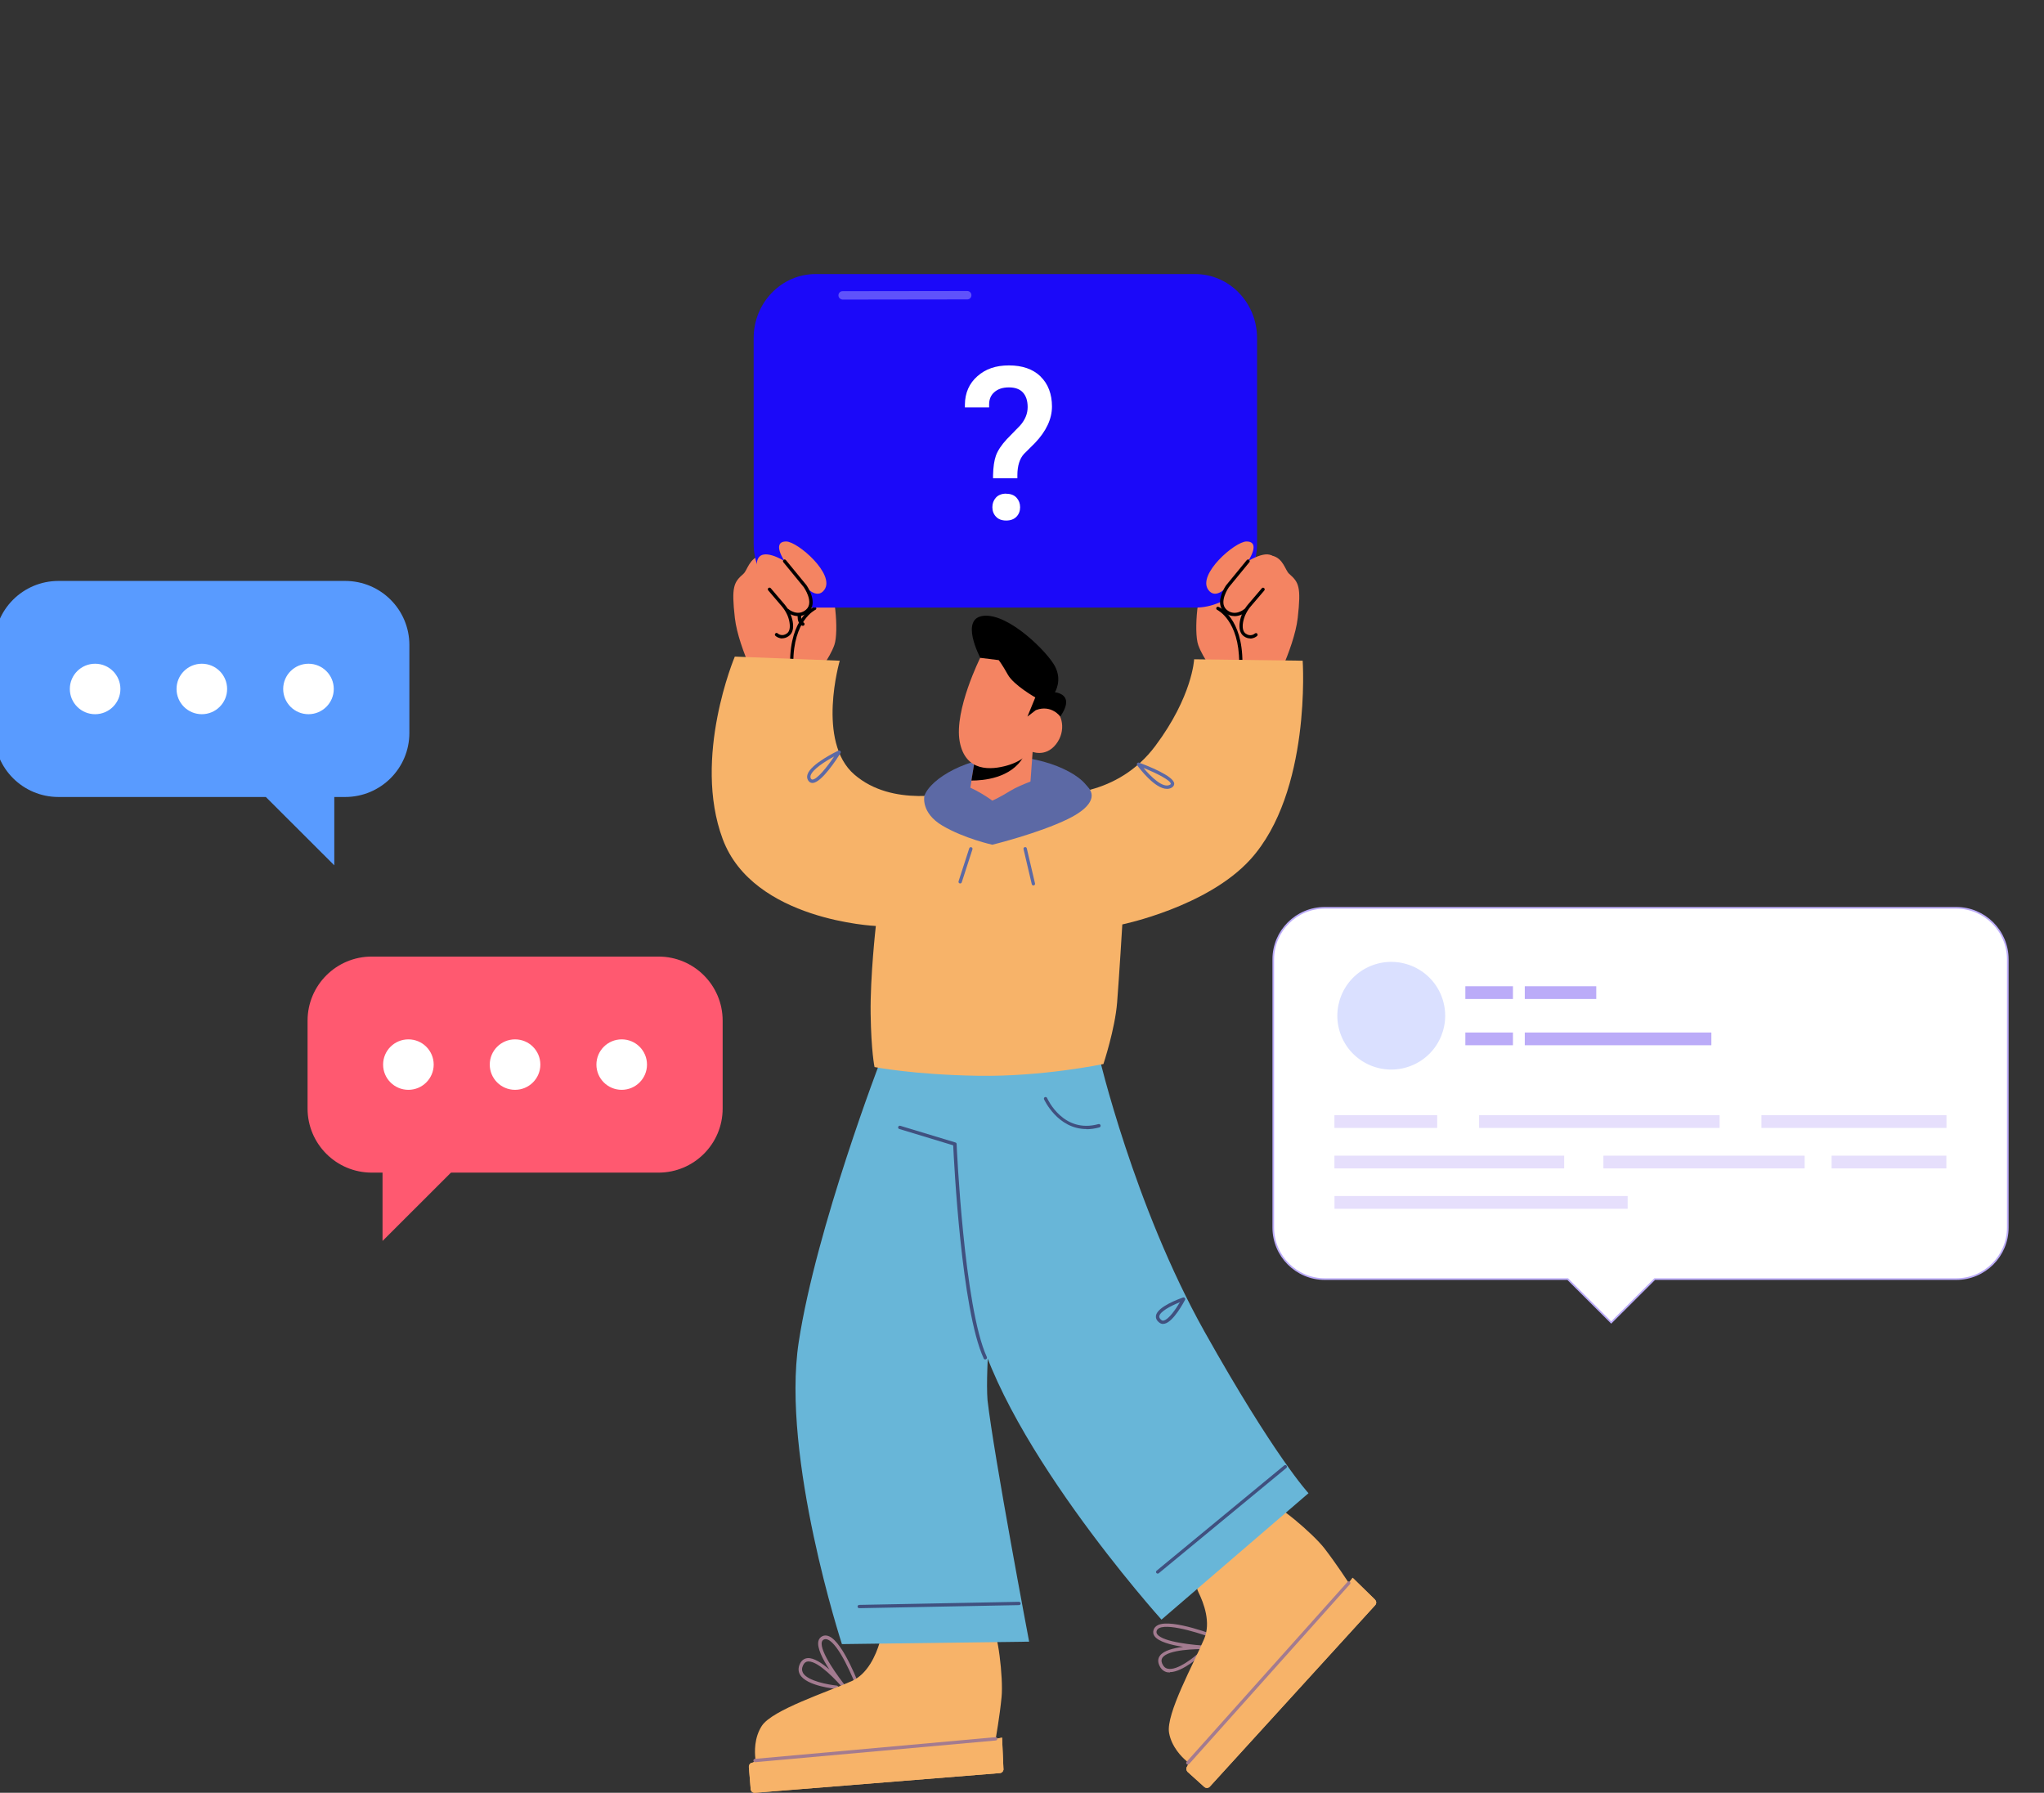 <svg width="358" height="314" viewBox="0 0 358 314" fill="none" xmlns="http://www.w3.org/2000/svg">
<rect x="0" y="0" width="358" height="314" fill="#333333" stroke="none"/>
<g clip-path="url(#clip0_1999_15747)">
<path d="M133.67 121.74C133.67 121.74 129.36 113.77 128.71 108.25C128.08 102.71 128.53 101.98 130.21 100.5C130.92 99.87 131.22 97.74 133.25 97.31C135.28 96.88 137.01 102.13 137.01 102.13C137.01 102.13 137.58 98.34 139.29 98.92C141 99.49 141.76 106.42 141.76 106.42C141.76 106.42 143.52 101.63 144.85 102.07C146.17 102.49 146.97 110.64 146.13 112.98C145.31 115.31 143.01 118.19 143.01 118.19L133.64 121.74H133.65H133.67Z" fill="#F48462"/>
<path d="M138.67 116.37C138.51 116.37 138.38 116.24 138.38 116.08C138.38 108.26 142.41 106.36 142.57 106.29C142.72 106.23 142.89 106.29 142.95 106.44C143.02 106.59 142.95 106.76 142.8 106.82C142.76 106.83 138.93 108.67 138.95 116.08C138.95 116.24 138.82 116.37 138.66 116.37H138.67Z" fill="black"/>
<path d="M222.33 121.74C222.33 121.74 226.64 113.77 227.29 108.25C227.92 102.71 227.47 101.98 225.79 100.5C225.08 99.87 224.78 97.74 222.75 97.31C220.71 96.88 218.99 102.13 218.99 102.13C218.99 102.13 218.42 98.34 216.71 98.92C215 99.49 214.24 106.42 214.24 106.42C214.24 106.42 212.48 101.63 211.15 102.07C209.83 102.49 209.03 110.64 209.87 112.98C210.69 115.31 212.99 118.19 212.99 118.19L222.36 121.74H222.35H222.33Z" fill="#F48462"/>
<path d="M217.33 116.37C217.17 116.37 217.04 116.24 217.04 116.08C217.04 108.67 213.23 106.84 213.19 106.82C213.04 106.75 212.98 106.58 213.04 106.44C213.1 106.29 213.28 106.23 213.42 106.29C213.6 106.36 217.63 108.27 217.61 116.08C217.61 116.24 217.48 116.37 217.32 116.37H217.33Z" fill="black"/>
<path d="M169.61 147.96C169.61 147.96 160.8 142.56 161.89 139.42C162.98 136.29 169.63 132.52 176.46 132.52C183.29 132.52 190.84 135.93 191.03 139.35C191.21 142.76 169.62 147.97 169.62 147.97H169.61V147.96Z" fill="#5C69A5"/>
<path d="M150.49 296.22C150.37 296.22 150.25 296.15 150.21 296.03C149.42 293.84 146.92 287.98 145 287.18C144.75 287.08 144.53 287.06 144.32 287.15C144.11 287.24 144 287.38 143.94 287.6C143.54 289.26 146.88 293.81 148.34 295.6C148.4 295.67 148.44 295.72 148.46 295.73C148.56 295.86 148.55 296.04 148.42 296.14C148.29 296.24 148.11 296.23 148.01 296.1C147.98 296.06 147.92 296 147.86 295.92C146.58 294.38 143.4 291 141.64 291H141.49C141.12 291.04 140.86 291.25 140.67 291.65C140.42 292.15 140.42 292.59 140.64 293C141.46 294.45 145.18 295.08 146.54 295.22C146.7 295.22 146.82 295.38 146.8 295.54C146.8 295.7 146.65 295.83 146.48 295.8C146.27 295.79 141.26 295.32 140.11 293.29C139.79 292.72 139.79 292.07 140.11 291.4C140.4 290.81 140.83 290.49 141.4 290.42C142.47 290.3 143.96 291.27 145.27 292.42C144.09 290.61 143.06 288.59 143.34 287.43C143.44 287.03 143.68 286.74 144.06 286.56C144.41 286.4 144.8 286.41 145.21 286.59C147.74 287.68 150.61 295.46 150.72 295.78C150.78 295.93 150.71 296.1 150.54 296.16C150.51 296.16 150.47 296.17 150.44 296.17L150.48 296.21L150.49 296.22Z" fill="#A37B90"/>
<path d="M204.92 292.93C204.76 292.93 204.6 292.91 204.43 292.89C203.78 292.74 203.31 292.32 203.02 291.61C202.77 291.01 202.81 290.47 203.15 290C203.78 289.11 205.49 288.66 207.22 288.44C205.09 288.12 202.9 287.54 202.21 286.56C201.97 286.22 201.92 285.84 202.05 285.46C202.17 285.09 202.43 284.81 202.83 284.62C205.32 283.46 213.05 286.5 213.37 286.63C213.52 286.69 213.59 286.87 213.53 287.01C213.47 287.16 213.29 287.23 213.15 287.17C210.99 286.32 204.94 284.28 203.06 285.14C202.81 285.26 202.66 285.42 202.59 285.63C202.52 285.85 202.55 286.03 202.68 286.22C203.67 287.63 209.28 288.16 211.59 288.26H211.77C211.93 288.26 212.06 288.41 212.05 288.57C212.05 288.73 211.92 288.85 211.76 288.85H211.51C209.45 288.78 204.63 288.91 203.61 290.32C203.4 290.61 203.38 290.97 203.55 291.36C203.76 291.87 204.08 292.18 204.54 292.27C206.2 292.64 209.13 290.29 210.11 289.35C210.23 289.23 210.42 289.25 210.52 289.35C210.64 289.47 210.62 289.66 210.52 289.76C210.37 289.89 207.17 292.87 204.89 292.87L204.92 292.93Z" fill="#A37B90"/>
<path d="M175.76 309.83C175.77 310.2 175.5 310.52 175.13 310.55L132.22 314C131.84 314.03 131.51 313.75 131.48 313.37L131.16 309.47C131.16 309.09 131.4 308.78 131.73 308.74C131.97 308.7 132.16 308.56 132.24 308.36C132.28 308.26 132.31 308.13 132.3 307.99C132.17 306.84 132.08 304.36 133.43 302.28C135.27 299.46 144.94 296.35 149.21 294.42C151.99 293.17 153.4 289.88 154.05 287.75C154.4 286.58 155.45 285.74 156.68 285.68C161.55 285.49 173.03 285.02 173.77 285.15C174.71 285.33 175.76 293.89 175.42 297.25C175.1 300.61 174.39 304.55 174.39 304.55L175.51 304.34L175.75 309.83H175.76Z" fill="#F7B369"/>
<path d="M175.76 309.83C175.77 310.2 175.5 310.52 175.13 310.55L132.22 314C131.84 314.03 131.51 313.75 131.48 313.37L131.16 309.47C131.16 309.09 131.4 308.78 131.73 308.74C131.97 308.7 132.16 308.56 132.24 308.36C144.31 307.55 174.39 304.56 174.39 304.56L175.51 304.35L175.75 309.84H175.76V309.83Z" fill="#F7B369"/>
<path d="M240.83 280.19C241.1 280.44 241.11 280.87 240.86 281.14L211.89 312.93C211.64 313.21 211.2 313.22 210.92 312.97L208.01 310.34C207.75 310.06 207.72 309.68 207.92 309.4C208.07 309.21 208.11 308.98 208.04 308.77C208.01 308.67 207.94 308.55 207.83 308.46C206.95 307.71 205.2 305.96 204.76 303.51C204.17 300.19 209.11 291.32 210.92 287.01C212.1 284.2 210.88 280.84 209.89 278.85C209.35 277.75 209.54 276.43 210.39 275.55C213.82 272.09 221.88 263.92 222.51 263.51C223.3 263 229.94 268.55 232 271.23C234.06 273.9 236.24 277.25 236.24 277.25L236.92 276.34L240.86 280.19H240.84H240.83Z" fill="#F7B369"/>
<path d="M240.83 280.19C241.1 280.44 241.11 280.87 240.86 281.14L211.89 312.93C211.64 313.21 211.2 313.22 210.92 312.97L208.01 310.34C207.75 310.06 207.72 309.68 207.92 309.4C208.07 309.21 208.11 308.97 208.04 308.77C216.3 299.96 236.22 277.25 236.22 277.25L236.9 276.34L240.84 280.19H240.83Z" fill="#F7B369"/>
<path d="M154.33 185.48C154.33 185.48 142.98 214.93 139.89 235.08C136.8 255.24 147.46 287.96 147.46 287.96L180.25 287.53C180.25 287.53 174.09 255.08 172.96 245.22C172.12 234.35 178 187.33 178 187.33L154.31 185.46H154.32L154.33 185.48Z" fill="#68B6D8"/>
<path d="M192.46 184.9C192.46 184.9 198.62 211.2 210.96 233.22C223.3 255.23 229.18 261.53 229.18 261.53L203.43 283.67C203.43 283.67 173.96 250.96 170.31 228.66C166.66 206.36 166.94 186.35 166.94 186.35L192.46 184.93V184.91V184.9Z" fill="#68B6D8"/>
<path d="M190.3 197.75C185.23 197.75 182.89 192.6 182.86 192.54C182.8 192.39 182.86 192.22 183.01 192.16C183.16 192.1 183.33 192.16 183.39 192.31C183.51 192.57 186.26 198.58 192.39 196.88C192.55 196.84 192.71 196.92 192.76 197.09C192.8 197.25 192.72 197.41 192.55 197.46C191.74 197.68 190.99 197.78 190.29 197.78V197.76L190.3 197.75Z" fill="#40507F"/>
<path d="M203.71 231.88C203.47 231.88 203.27 231.81 203.08 231.67C202.48 231.23 202.42 230.76 202.46 230.44C202.71 228.82 206.74 227.42 207.2 227.25C207.32 227.22 207.44 227.25 207.52 227.34C207.59 227.43 207.61 227.56 207.56 227.66C207.35 228.06 205.53 231.49 203.99 231.84C203.9 231.85 203.81 231.87 203.73 231.87H203.72L203.71 231.88ZM206.65 228.08C205.09 228.7 203.16 229.71 203.05 230.53C203.05 230.62 202.99 230.87 203.43 231.21C203.55 231.3 203.68 231.33 203.84 231.28C204.72 231.07 205.94 229.28 206.65 228.09V228.08Z" fill="#40507F"/>
<path d="M202.76 275.61C202.67 275.61 202.6 275.58 202.54 275.51C202.44 275.39 202.45 275.2 202.58 275.1L224.93 256.66C225.06 256.56 225.24 256.57 225.34 256.7C225.44 256.83 225.43 257.01 225.3 257.11L202.95 275.55C202.95 275.55 202.83 275.62 202.76 275.62V275.61Z" fill="#40507F"/>
<path d="M172.55 238.1C172.43 238.1 172.33 238.04 172.29 237.92C168.38 229.46 167.08 203.4 166.95 200.6L157.51 197.74C157.35 197.7 157.26 197.53 157.32 197.37C157.36 197.21 157.54 197.13 157.69 197.18L167.34 200.1C167.46 200.13 167.55 200.25 167.55 200.36C167.55 200.64 168.84 229.02 172.84 237.67C172.91 237.82 172.84 237.99 172.69 238.07C172.65 238.08 172.6 238.1 172.57 238.1H172.56H172.55Z" fill="#40507F"/>
<path d="M150.49 281.67C150.33 281.67 150.2 281.54 150.2 281.38C150.2 281.22 150.33 281.09 150.49 281.09L178.48 280.55C178.66 280.58 178.77 280.68 178.77 280.84C178.77 281 178.64 281.13 178.48 281.13L150.49 281.67Z" fill="#40507F"/>
<path d="M132.24 308.64C132.09 308.64 131.96 308.52 131.95 308.38C131.95 308.22 132.05 308.07 132.21 308.06L174.36 304.26C174.54 304.25 174.67 304.36 174.68 304.52C174.68 304.68 174.58 304.83 174.42 304.84L132.27 308.64H132.24Z" fill="#A37B90"/>
<path d="M208.04 309.07C208.04 309.07 207.91 309.04 207.85 309C207.73 308.9 207.72 308.71 207.82 308.59L236.01 277.07C236.11 276.95 236.3 276.94 236.42 277.04C236.54 277.14 236.55 277.33 236.45 277.45L208.26 308.97C208.26 308.97 208.13 309.07 208.04 309.07Z" fill="#A37B90"/>
<path d="M147.08 115.72C147.08 115.72 142.95 129.9 149.65 135.67C156.35 141.44 166.37 138.88 168.56 138.71C170.75 138.53 177.02 137.98 181.32 138.8C185.64 139.62 195.83 139.37 202.35 130.65C208.87 121.93 209.15 115.47 209.15 115.47L228.16 115.72C228.16 115.72 229.72 138.74 218.98 150.55C211.42 158.86 196.57 161.91 196.57 161.91C196.57 161.91 196.03 170.9 195.66 175.58C195.29 180.25 193.26 186.36 193.26 186.36C193.26 186.36 182.58 188.61 171.3 188.42C160.02 188.24 153.17 186.89 153.17 186.89C153.17 186.89 152.58 184.12 152.49 177.55C152.4 170.99 153.4 162.18 153.4 162.18C153.4 162.18 131.91 161.27 126.58 146.96C121.24 132.64 128.7 115 128.7 115L147.07 115.72H147.08Z" fill="#F7B369"/>
<path d="M180.99 129.93L180.21 140.65C180.21 140.65 178.56 143.54 173.89 143.44C170.4 143.37 169.27 142.15 169.27 142.15L170.14 136.79L170.99 131.56L179.53 130.18L180.97 129.94H180.98L180.99 129.93Z" fill="#F48462"/>
<path d="M179.55 131.84C179.51 132.06 179.4 132.3 179.24 132.57C177.08 136.34 172.15 136.72 170.14 136.71L170.99 131.53L179.53 131.82H179.54L179.55 131.84Z" fill="black"/>
<path d="M171.68 115.22C171.68 115.22 167.11 124.38 168.08 129.84C169.07 135.3 173.64 134.86 176.42 134.07C179.2 133.28 180.6 131.6 180.6 131.6C180.6 131.6 183.06 132.75 184.94 130.37C186.82 127.99 186 125 184.62 124.2C183.22 123.41 181.43 124.38 181.43 124.38L182.99 121.74C182.99 121.74 178.42 107.21 171.7 115.22H171.68Z" fill="#F48462"/>
<path d="M161.9 139.42C161.9 139.42 161.24 142.36 165.08 144.62C168.92 146.88 173.8 147.95 173.8 147.95C173.8 147.95 181.9 145.97 187.08 143.43C191.04 141.49 192.13 139.38 190.43 137.73C188.72 136.07 182.78 136.07 182.78 136.07C182.78 136.07 178.87 137.33 176.96 138.51C175.05 139.69 173.81 140.23 173.81 140.23C173.81 140.23 170.56 137.84 168.07 137.31C165.58 136.77 165.08 137.54 165.08 137.54L161.9 139.42Z" fill="#5C69A5"/>
<path d="M168.17 154.72H168.08C167.92 154.68 167.84 154.5 167.89 154.35L169.76 148.58C169.8 148.42 169.98 148.34 170.13 148.39C170.29 148.43 170.37 148.61 170.32 148.76L168.45 154.53C168.41 154.65 168.29 154.74 168.17 154.74V154.72Z" fill="#5C69A5"/>
<path d="M180.99 155.08C180.86 155.08 180.74 154.99 180.71 154.86L179.27 148.72C179.23 148.56 179.33 148.41 179.49 148.37C179.65 148.34 179.81 148.43 179.84 148.59L181.28 154.73C181.32 154.89 181.22 155.04 181.06 155.08H180.99Z" fill="#5C69A5"/>
<path d="M142.29 137.13C142.05 137.13 141.75 137.04 141.53 136.66C141.35 136.35 141.31 136.01 141.43 135.65C142 133.77 146.64 131.57 146.84 131.47C146.96 131.41 147.1 131.44 147.19 131.54C147.28 131.64 147.29 131.78 147.22 131.89C146.68 132.77 143.88 137.13 142.31 137.13H142.3H142.29ZM146.11 132.49C144.57 133.31 142.32 134.74 141.98 135.82C141.92 136.03 141.94 136.2 142.02 136.36C142.11 136.52 142.2 136.51 142.28 136.54C143.1 136.54 144.87 134.34 146.1 132.49H146.11Z" fill="#5C69A5"/>
<path d="M204.39 138.17C202.26 138.17 199.51 134.5 199.17 134.03C199.1 133.93 199.1 133.78 199.17 133.68C199.24 133.58 199.39 133.53 199.51 133.58C200.92 134.09 205.55 135.9 205.66 137.23C205.66 137.45 205.6 137.74 205.17 137.98C204.93 138.11 204.67 138.17 204.41 138.17H204.4H204.39ZM200.29 134.51C201.54 136.01 203.67 138.11 204.88 137.46C204.97 137.42 205.07 137.34 205.06 137.27C205.02 136.7 202.71 135.47 200.3 134.51H200.29Z" fill="#5C69A5"/>
<path d="M140.61 109.61C140.61 109.61 140.52 109.61 140.48 109.58C139.24 109.01 139.83 106.83 139.91 106.58C139.95 106.42 140.13 106.33 140.28 106.37C140.44 106.41 140.53 106.59 140.49 106.75C140.34 107.25 140.09 108.72 140.74 109.03C140.89 109.1 140.96 109.28 140.89 109.43C140.83 109.55 140.73 109.61 140.61 109.61Z" fill="black"/>
<path d="M207.47 106.42H209.32C215.31 106.42 220.17 101.4 220.17 95.2V59.22C220.17 53.02 215.31 48 209.32 48H142.85C136.86 48 132 53.02 132 59.22V95.2C132 101.4 136.86 106.42 142.85 106.42H195.91" fill="#1B09F9"/>
<path opacity="0.3" d="M147.44 52.45C147.11 52.38 146.85 52.09 146.85 51.73C146.85 51.32 147.18 50.99 147.59 51L169.41 50.97C169.81 50.97 170.15 51.3 170.14 51.71C170.14 52.12 169.81 52.45 169.4 52.44L147.58 52.47C147.58 52.47 147.48 52.47 147.43 52.45H147.44Z" fill="white"/>
<path d="M221.24 103.23C221.24 103.23 226.84 99.15 225.49 103.95C224.48 107.59 219.67 112.45 218.28 111.45C216.88 110.45 218.1 106.91 218.1 106.91C218.1 106.91 215.98 108.72 214.63 106.98C213.39 105.41 215.01 102.65 215.01 102.65C215.01 102.65 212.97 105.16 211.63 103.31C209.66 100.59 216.32 94.84 218.31 94.84C220.94 94.84 218.6 98.28 218.6 98.28C218.6 98.28 222.73 95.64 223.39 98.24C224.05 100.84 221.23 103.23 221.23 103.23H221.24Z" fill="#F48462"/>
<path d="M218.99 111.82C218.64 111.82 218.24 111.72 217.83 111.42C217.2 110.95 216.96 110.07 217.15 108.88C217.33 107.79 217.84 106.74 218.62 105.83L221 103.04C221.1 102.91 221.29 102.89 221.41 103.01C221.53 103.11 221.54 103.3 221.44 103.42L219.06 106.21C218.35 107.05 217.9 108 217.72 108.99C217.56 109.96 217.71 110.62 218.16 110.96C219.03 111.59 219.7 111.02 219.78 110.96C219.9 110.86 220.09 110.86 220.19 110.97C220.29 111.09 220.29 111.28 220.18 111.38C219.96 111.59 219.5 111.84 218.97 111.84H218.98L218.99 111.82Z" fill="black"/>
<path d="M216.21 107.91C215.62 107.91 215 107.72 214.43 107.2C212.61 105.57 214.68 102.6 214.77 102.49L218.37 98.1C218.47 97.97 218.66 97.95 218.78 98.06C218.9 98.16 218.93 98.35 218.82 98.47L215.23 102.85C215.23 102.85 213.38 105.49 214.82 106.77C216.26 108.05 217.83 106.76 217.91 106.7C218.03 106.6 218.22 106.61 218.32 106.73C218.42 106.85 218.41 107.04 218.29 107.14C217.88 107.49 217.08 107.92 216.22 107.92H216.21V107.91Z" fill="black"/>
<path d="M134.77 103.23C134.77 103.23 129.17 99.15 130.52 103.95C131.53 107.59 136.34 112.45 137.73 111.45C139.13 110.45 137.91 106.91 137.91 106.91C137.91 106.91 140.03 108.72 141.38 106.98C142.62 105.41 141 102.65 141 102.65C141 102.65 143.04 105.16 144.38 103.31C146.35 100.59 139.69 94.84 137.7 94.84C135.07 94.84 137.41 98.28 137.41 98.28C137.41 98.28 133.28 95.64 132.62 98.24C131.96 100.84 134.78 103.23 134.78 103.23H134.77Z" fill="#F48462"/>
<path d="M137.02 111.82C136.48 111.82 136.03 111.57 135.81 111.36C135.69 111.26 135.68 111.07 135.8 110.95C135.92 110.83 136.09 110.82 136.21 110.94C136.28 111 136.97 111.57 137.83 110.94C138.29 110.6 138.43 109.94 138.27 108.97C138.11 107.99 137.64 107.03 136.93 106.19L134.55 103.4C134.45 103.28 134.46 103.09 134.58 102.99C134.71 102.89 134.89 102.9 134.99 103.02L137.37 105.81C138.15 106.72 138.65 107.78 138.84 108.86C139.05 110.06 138.81 110.92 138.16 111.4C137.76 111.69 137.37 111.8 137 111.8H137.01L137.02 111.82Z" fill="black"/>
<path d="M139.8 107.91C138.93 107.91 138.15 107.48 137.73 107.13C137.61 107.03 137.6 106.84 137.7 106.72C137.8 106.6 137.99 106.59 138.11 106.69C138.17 106.75 139.76 108.05 141.2 106.76C142.63 105.48 140.79 102.86 140.77 102.83L137.2 98.47C137.1 98.34 137.11 98.16 137.24 98.06C137.36 97.96 137.55 97.97 137.65 98.1L141.24 102.48C141.34 102.63 143.42 105.59 141.59 107.21C141 107.72 140.38 107.92 139.8 107.92V107.91Z" fill="black"/>
<path d="M181.42 124.38L179.95 125.51L181.33 122.15C181.33 122.15 177.55 120.01 176.52 118.16C175.49 116.31 174.92 115.62 174.92 115.62L171.7 115.22C171.7 115.22 167.95 108.2 172.36 107.85C176.77 107.5 183.43 114.18 184.76 116.67C186.1 119.18 184.76 121.25 184.76 121.25C184.76 121.25 186.39 121.37 186.69 122.6C186.98 123.85 185.69 125.49 185.69 125.49C185.69 125.49 184.18 123.36 181.43 124.36L181.42 124.38Z" fill="black"/>
<path d="M60.46 101.75H10.24C4.03 101.75 -1 106.77 -1 112.97V128.37C-1 134.57 4.03 139.59 10.24 139.59H46.56L58.55 151.56V139.59H60.46C66.67 139.59 71.7 134.57 71.7 128.37V112.97C71.7 106.77 66.67 101.75 60.46 101.75Z" fill="#599BFF"/>
<path d="M16.66 125.09C19.1 125.09 21.09 123.11 21.09 120.67C21.09 118.23 19.11 116.25 16.66 116.25C14.21 116.25 12.23 118.23 12.23 120.67C12.23 123.11 14.21 125.09 16.66 125.09Z" fill="white"/>
<path d="M35.35 125.09C37.79 125.09 39.78 123.11 39.78 120.67C39.78 118.23 37.8 116.25 35.35 116.25C32.9 116.25 30.92 118.23 30.92 120.67C30.92 123.11 32.9 125.09 35.35 125.09Z" fill="white"/>
<path d="M54.03 125.09C56.47 125.09 58.46 123.11 58.46 120.67C58.46 118.23 56.48 116.25 54.03 116.25C51.58 116.25 49.6 118.23 49.6 120.67C49.6 123.11 51.58 125.09 54.03 125.09Z" fill="white"/>
<path d="M65.11 205.38H115.33C121.54 205.38 126.57 200.36 126.57 194.16V178.76C126.57 172.56 121.54 167.54 115.33 167.54H65.11C58.9 167.54 53.87 172.56 53.87 178.76V194.16C53.87 200.35 58.9 205.38 65.11 205.38Z" fill="#FF5970"/>
<path d="M108.89 190.88C111.33 190.88 113.32 188.9 113.32 186.46C113.32 184.02 111.34 182.04 108.89 182.04C106.44 182.04 104.46 184.02 104.46 186.46C104.46 188.9 106.44 190.88 108.89 190.88Z" fill="white"/>
<path d="M90.21 190.88C92.65 190.88 94.64 188.9 94.64 186.46C94.64 184.02 92.66 182.04 90.21 182.04C87.76 182.04 85.78 184.02 85.78 186.46C85.78 188.9 87.76 190.88 90.21 190.88Z" fill="white"/>
<path d="M71.53 190.88C73.97 190.88 75.96 188.9 75.96 186.46C75.96 184.02 73.98 182.04 71.53 182.04C69.08 182.04 67.1 184.02 67.1 186.46C67.1 188.9 69.08 190.88 71.53 190.88Z" fill="white"/>
<path d="M67 198.44V217.35L82.47 201.9C82.47 201.9 66.43 199.01 67 198.42V198.44Z" fill="#FF5970"/>
<path d="M342.61 159H232.05C227.05 159 223.01 163.04 223.01 168.03V215C223.01 219.99 227.05 224.03 232.05 224.03H274.58L282.2 231.63L289.82 224.03H342.62C347.62 224.03 351.66 219.99 351.66 215V168.03C351.66 163.04 347.62 159 342.62 159H342.61Z" fill="white" stroke="#BBABF8" stroke-width="0.29" stroke-miterlimit="10"/>
<path d="M247.34 186.59C252.15 184.57 254.4 179.04 252.38 174.24C250.36 169.44 244.82 167.19 240.01 169.21C235.21 171.23 232.95 176.76 234.97 181.56C236.99 186.36 242.53 188.61 247.34 186.59Z" fill="#DAE0FF"/>
<path d="M264.99 172.74H256.65V174.97H264.99V172.74Z" fill="#BBABF8"/>
<path d="M279.58 172.74H267.06V174.97H279.58V172.74Z" fill="#BBABF8"/>
<path d="M264.99 180.84H256.65V183.07H264.99V180.84Z" fill="#BBABF8"/>
<path d="M299.74 180.84H267.06V183.07H299.74V180.84Z" fill="#BBABF8"/>
<path d="M251.72 195.32H233.72V197.55H251.72V195.32Z" fill="#E6DFFC"/>
<path d="M301.18 195.32H259.06V197.55H301.18V195.32Z" fill="#E6DFFC"/>
<path d="M340.92 195.32H308.51V197.55H340.92V195.32Z" fill="#E6DFFC"/>
<path d="M273.96 202.41H233.72V204.64H273.96V202.41Z" fill="#E6DFFC"/>
<path d="M340.9 202.41H320.8V204.64H340.9V202.41Z" fill="#E6DFFC"/>
<path d="M316.08 202.41H280.83V204.64H316.08V202.41Z" fill="#E6DFFC"/>
<path d="M285.08 209.48H233.73V211.71H285.08V209.48Z" fill="#E6DFFC"/>
<path d="M176.23 86.46C175.45 86.46 174.84 86.7 174.42 87.17C174.02 87.62 173.81 88.18 173.81 88.83C173.81 89.48 174.02 90.04 174.43 90.48C174.85 90.94 175.45 91.17 176.23 91.17C177.01 91.17 177.61 90.94 178.04 90.49C178.46 90.05 178.67 89.49 178.67 88.84C178.67 88.19 178.46 87.63 178.05 87.18C177.63 86.71 177.02 86.48 176.24 86.48L176.23 86.46Z" fill="white"/>
<path d="M182.25 65.93C180.92 64.65 179.06 64 176.72 64C174.38 64 172.62 64.63 171.2 65.88C169.76 67.14 169.02 68.81 169 70.85V71.36H173.24V70.86C173.24 69.93 173.54 69.22 174.16 68.68C174.8 68.12 175.64 67.85 176.71 67.85C177.78 67.85 178.61 68.14 179.16 68.74C179.71 69.34 179.99 70.2 179.99 71.3C179.99 72.46 179.55 73.53 178.66 74.54L176.34 76.92C175.39 77.95 174.76 78.91 174.44 79.78C174.13 80.64 173.96 81.81 173.93 83.25V83.76H178.19V83.26C178.19 81.61 178.58 80.34 179.34 79.51L181.26 77.6C183.24 75.53 184.25 73.37 184.25 71.2C184.25 69.03 183.57 67.22 182.24 65.94L182.25 65.93Z" fill="white"/>
</g>
<defs>
<clipPath id="clip0_1999_15747">
<rect width="358" height="314" fill="white"/>
</clipPath>
</defs>
</svg>
